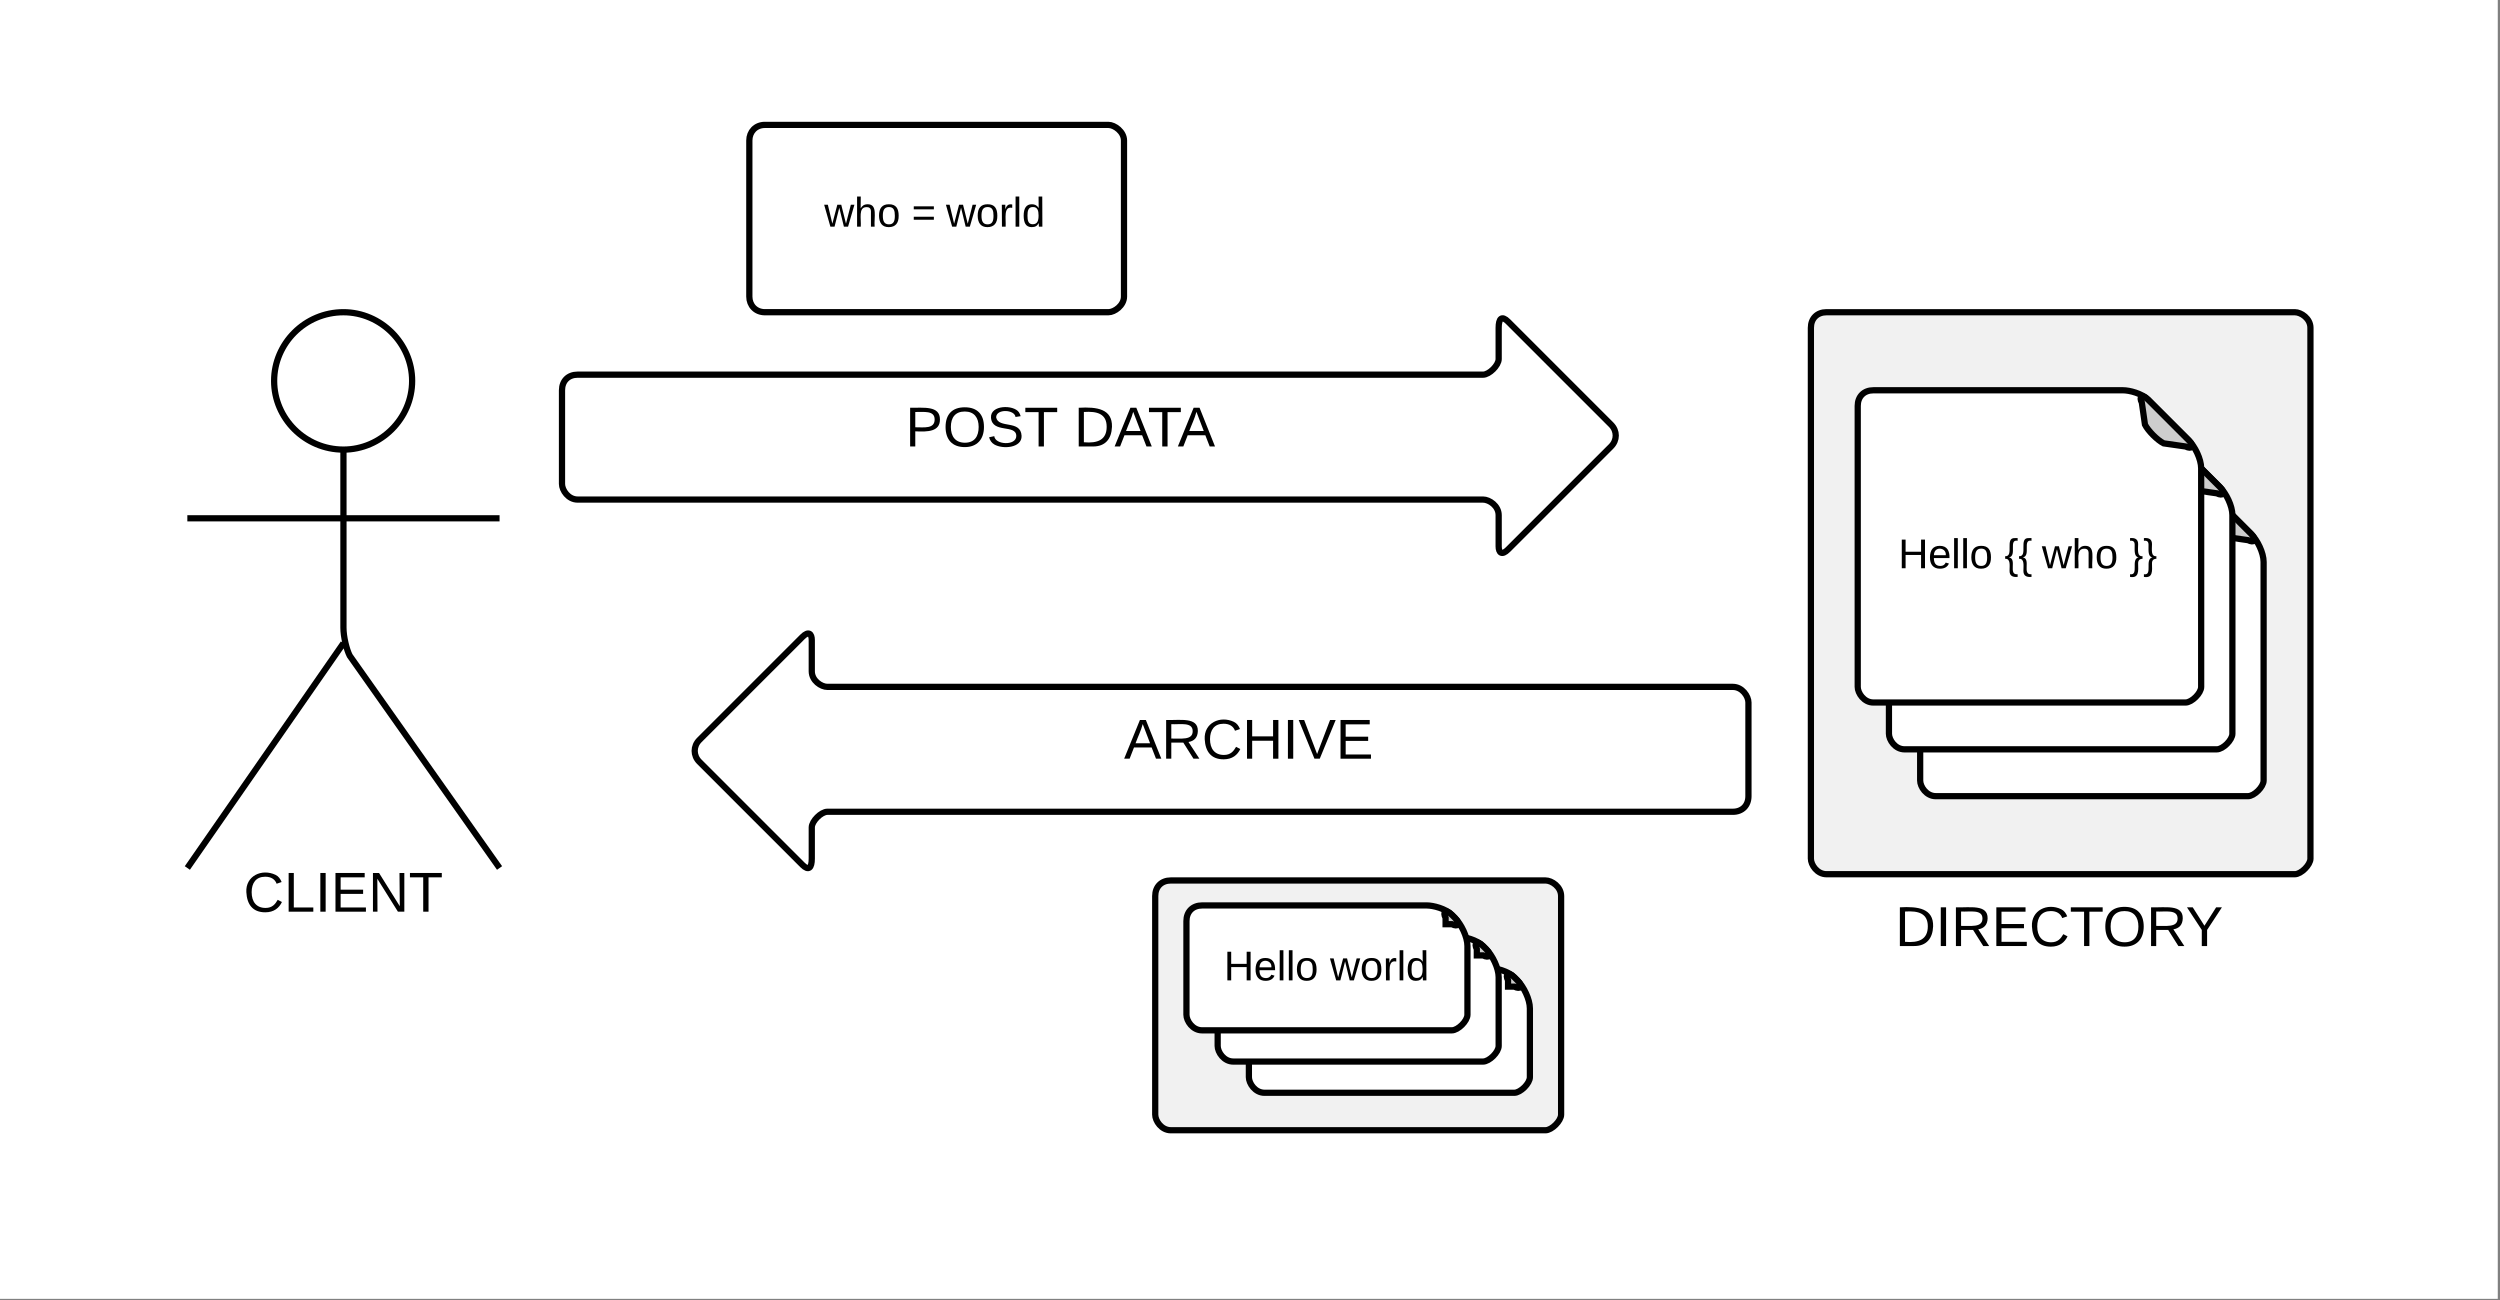 <svg xmlns="http://www.w3.org/2000/svg" xmlns:svg="http://www.w3.org/2000/svg" id="svg4890" width="450" height="234" version="1.1"><rect width="100%" height="100%" fill="#808080" stroke="none"/><defs id="defs4892"><linearGradient id="linearGradient6587" x1="0" x2="1" y1="0" y2=".444" gradientTransform="matrix(90,0,0,90,1442.857,1907.152)" gradientUnits="userSpaceOnUse" spreadMethod="pad"><stop id="stop6589" offset="0" style="stop-opacity:1;stop-color:#cdcdcd"/><stop id="stop6591" offset="1" style="stop-opacity:1;stop-color:#b3b3b3"/></linearGradient><linearGradient id="linearGradient6563" x1="0" x2="1" y1="0" y2=".444" gradientTransform="matrix(90,0,0,90,1442.857,1907.152)" gradientUnits="userSpaceOnUse" spreadMethod="pad"><stop id="stop6565" offset="0" style="stop-opacity:1;stop-color:#fff"/><stop id="stop6567" offset="1" style="stop-opacity:1;stop-color:#fff"/></linearGradient><linearGradient id="linearGradient6417" x1="0" x2="1" y1="0" y2=".444" gradientTransform="matrix(90,0,0,90,1452.857,1917.152)" gradientUnits="userSpaceOnUse" spreadMethod="pad"><stop id="stop6419" offset="0" style="stop-opacity:1;stop-color:#cdcdcd"/><stop id="stop6421" offset="1" style="stop-opacity:1;stop-color:#b3b3b3"/></linearGradient><linearGradient id="linearGradient6393" x1="0" x2="1" y1="0" y2=".444" gradientTransform="matrix(90,0,0,90,1452.857,1917.152)" gradientUnits="userSpaceOnUse" spreadMethod="pad"><stop id="stop6395" offset="0" style="stop-opacity:1;stop-color:#fff"/><stop id="stop6397" offset="1" style="stop-opacity:1;stop-color:#fff"/></linearGradient><linearGradient id="linearGradient6247" x1="0" x2="1" y1="0" y2=".444" gradientTransform="matrix(90,0,0,90,1462.857,1927.152)" gradientUnits="userSpaceOnUse" spreadMethod="pad"><stop id="stop6249" offset="0" style="stop-opacity:1;stop-color:#cdcdcd"/><stop id="stop6251" offset="1" style="stop-opacity:1;stop-color:#b3b3b3"/></linearGradient><linearGradient id="linearGradient6223" x1="0" x2="1" y1="0" y2=".444" gradientTransform="matrix(90,0,0,90,1462.857,1927.152)" gradientUnits="userSpaceOnUse" spreadMethod="pad"><stop id="stop6225" offset="0" style="stop-opacity:1;stop-color:#fff"/><stop id="stop6227" offset="1" style="stop-opacity:1;stop-color:#fff"/></linearGradient><linearGradient id="linearGradient6195" x1="0" x2="1" y1="0" y2=".615" gradientTransform="matrix(130,0,0,130,1432.857,1899.152)" gradientUnits="userSpaceOnUse" spreadMethod="pad"><stop id="stop6197" offset="0" style="stop-opacity:1;stop-color:#f1f1f1"/><stop id="stop6199" offset="1" style="stop-opacity:1;stop-color:#e6e6e6"/></linearGradient><linearGradient id="linearGradient6005" x1="0" x2="1" y1="0" y2=".909" gradientTransform="matrix(110,0,0,110,1657.857,1742.152)" gradientUnits="userSpaceOnUse" spreadMethod="pad"><stop id="stop6007" offset="0" style="stop-opacity:1;stop-color:#cdcdcd"/><stop id="stop6009" offset="1" style="stop-opacity:1;stop-color:#b3b3b3"/></linearGradient><linearGradient id="linearGradient5981" x1="0" x2="1" y1="0" y2=".909" gradientTransform="matrix(110,0,0,110,1657.857,1742.152)" gradientUnits="userSpaceOnUse" spreadMethod="pad"><stop id="stop5983" offset="0" style="stop-opacity:1;stop-color:#fff"/><stop id="stop5985" offset="1" style="stop-opacity:1;stop-color:#fff"/></linearGradient><linearGradient id="linearGradient5791" x1="0" x2="1" y1="0" y2=".909" gradientTransform="matrix(110,0,0,110,1667.857,1757.152)" gradientUnits="userSpaceOnUse" spreadMethod="pad"><stop id="stop5793" offset="0" style="stop-opacity:1;stop-color:#cdcdcd"/><stop id="stop5795" offset="1" style="stop-opacity:1;stop-color:#b3b3b3"/></linearGradient><linearGradient id="linearGradient5767" x1="0" x2="1" y1="0" y2=".909" gradientTransform="matrix(110,0,0,110,1667.857,1757.152)" gradientUnits="userSpaceOnUse" spreadMethod="pad"><stop id="stop5769" offset="0" style="stop-opacity:1;stop-color:#fff"/><stop id="stop5771" offset="1" style="stop-opacity:1;stop-color:#fff"/></linearGradient><linearGradient id="linearGradient5577" x1="0" x2="1" y1="0" y2=".909" gradientTransform="matrix(110,0,0,110,1677.857,1772.152)" gradientUnits="userSpaceOnUse" spreadMethod="pad"><stop id="stop5579" offset="0" style="stop-opacity:1;stop-color:#cdcdcd"/><stop id="stop5581" offset="1" style="stop-opacity:1;stop-color:#b3b3b3"/></linearGradient><linearGradient id="linearGradient5553" x1="0" x2="1" y1="0" y2=".909" gradientTransform="matrix(110,0,0,110,1677.857,1772.152)" gradientUnits="userSpaceOnUse" spreadMethod="pad"><stop id="stop5555" offset="0" style="stop-opacity:1;stop-color:#fff"/><stop id="stop5557" offset="1" style="stop-opacity:1;stop-color:#fff"/></linearGradient><linearGradient id="linearGradient5449" x1="0" x2="1" y1="0" y2=".235" gradientTransform="matrix(340,0,0,340,-842.857,-1417.152)" gradientUnits="userSpaceOnUse" spreadMethod="pad"><stop id="stop5451" offset="0" style="stop-opacity:1;stop-color:#fff"/><stop id="stop5453" offset="1" style="stop-opacity:1;stop-color:#fff"/></linearGradient><linearGradient id="linearGradient5323" x1="0" x2="1" y1="0" y2=".235" gradientTransform="matrix(340,0,0,340,1242.857,1717.152)" gradientUnits="userSpaceOnUse" spreadMethod="pad"><stop id="stop5325" offset="0" style="stop-opacity:1;stop-color:#fff"/><stop id="stop5327" offset="1" style="stop-opacity:1;stop-color:#fff"/></linearGradient><linearGradient id="linearGradient5075" x1="0" x2="1" y1="0" y2=".5" gradientTransform="matrix(120,0,0,120,1302.857,1657.152)" gradientUnits="userSpaceOnUse" spreadMethod="pad"><stop id="stop5077" offset="0" style="stop-opacity:1;stop-color:#fff"/><stop id="stop5079" offset="1" style="stop-opacity:1;stop-color:#fff"/></linearGradient><linearGradient id="linearGradient4975" x1="0" x2=".5" y1="0" y2="1" gradientTransform="matrix(200,0,0,200,1122.857,1717.152)" gradientUnits="userSpaceOnUse" spreadMethod="pad"><stop id="stop4977" offset="0" style="stop-opacity:1;stop-color:#fff"/><stop id="stop4979" offset="1" style="stop-opacity:1;stop-color:#fff"/></linearGradient><linearGradient id="linearGradient4947" x1="0" x2=".889" y1="0" y2="1" gradientTransform="matrix(180,0,0,180,1642.857,1717.152)" gradientUnits="userSpaceOnUse" spreadMethod="pad"><stop id="stop4949" offset="0" style="stop-opacity:1;stop-color:#f1f1f1"/><stop id="stop4951" offset="1" style="stop-opacity:1;stop-color:#e6e6e6"/></linearGradient></defs><g id="layer1" transform="translate(0,-818.362)"><g id="g4925" transform="matrix(0.562,0,0,0.562,0,818.362)"><g id="g4927"><path id="path4929" style="fill:#fff;fill-opacity:1;fill-rule:nonzero;stroke:none" d="M 0,0 800,0 800,416 0,416 0,0 z"/></g><g id="g4931"><g id="g4933"><g id="g4935"><g id="g4937"><g id="g4939"><g id="g4945"><path id="path4953" style="fill:url(#linearGradient4947);stroke:none" d="m 580,105 c 0,-3 2,-5 5,-5 l 150,0 c 2,0 5,2 5,5 l 0,170 c 0,2 -3,5 -5,5 l -150,0 c -3,0 -5,-3 -5,-5 l 0,-170 z"/></g></g></g><g id="g4955"><g id="g4957"><path id="path4959" style="fill:none;stroke:#000;stroke-width:2;stroke-linecap:butt;stroke-linejoin:miter;stroke-miterlimit:10;stroke-opacity:1;stroke-dasharray:none" d="m 580,105 c 0,-3 2,-5 5,-5 l 150,0 c 2,0 5,2 5,5 l 0,170 c 0,2 -3,5 -5,5 l -150,0 c -3,0 -5,-3 -5,-5 l 0,-170 z"/></g></g></g></g><g id="g4961"><g id="g4963"><g id="g4965"><g id="g4967"><g id="g4973"><path id="path4981" style="fill:url(#linearGradient4975);stroke:none" d="m 132,122 c 0,12 -10,22 -22,22 -12.3,0 -22.2,-10 -22.2,-22 0,-12 9.9,-22 22.2,-22 12,0 22,10 22,22 z"/></g></g></g><g id="g4983"><g id="g4985"><path id="path4987" style="fill:none;stroke:#000;stroke-width:2;stroke-linecap:butt;stroke-linejoin:miter;stroke-miterlimit:10;stroke-opacity:1;stroke-dasharray:none" d="m 132,122 c 0,12 -10,22 -22,22 -12.3,0 -22.2,-10 -22.2,-22 0,-12 9.9,-22 22.2,-22 12,0 22,10 22,22 z"/></g></g><g id="g4989"><g id="g4991"><path id="path4993" style="fill:none;stroke:#000;stroke-width:2;stroke-linecap:butt;stroke-linejoin:miter;stroke-miterlimit:10;stroke-opacity:1;stroke-dasharray:none" d="m 110,144 0,57 c 0,3 1,7 2,9 l 48,68 m -50,-72 -50,72 m 0,-112 100,0"/></g></g><g id="g4995"><g id="g4997"><g id="g4999" transform="matrix(0.05,0,0,0.05,78,282.65)"><g id="g5001"><g id="g5003" transform="translate(0,187)"><g id="g5005"><g id="g5007"><path id="path5009" style="fill:#000;fill-opacity:1;fill-rule:nonzero;stroke:none" d="m 212,-179 c -10,-28 -35,-45 -73,-45 -59,0 -87,40 -87,99 0,60 29,101 89,101 43,0 62,-24 78,-52 l 27,14 C 228,-24 195,4 139,4 59,4 22,-46 18,-125 c -6,-104 99,-153 187,-111 19,9 31,26 39,46"/></g></g></g></g><g id="g5011" transform="translate(259,0)"><g id="g5013" transform="translate(0,187)"><g id="g5015"><g id="g5017"><path id="path5019" style="fill:#000;fill-opacity:1;fill-rule:nonzero;stroke:none" d="m 30,0 0,-248 33,0 0,221 125,0 0,27 -158,0"/></g></g></g></g><g id="g5021" transform="translate(459,0)"><g id="g5023" transform="translate(0,187)"><g id="g5025"><g id="g5027"><path id="path5029" style="fill:#000;fill-opacity:1;fill-rule:nonzero;stroke:none" d="m 33,0 0,-248 34,0 0,248 -34,0"/></g></g></g></g><g id="g5031" transform="translate(559,0)"><g id="g5033" transform="translate(0,187)"><g id="g5035"><g id="g5037"><path id="path5039" style="fill:#000;fill-opacity:1;fill-rule:nonzero;stroke:none" d="m 30,0 0,-248 187,0 0,28 -154,0 0,79 144,0 0,27 -144,0 0,87 162,0 0,27 -195,0"/></g></g></g></g><g id="g5041" transform="translate(799,0)"><g id="g5043" transform="translate(0,187)"><g id="g5045"><g id="g5047"><path id="path5049" style="fill:#000;fill-opacity:1;fill-rule:nonzero;stroke:none" d="M 190,0 58,-211 59,0 30,0 l 0,-248 39,0 133,213 -2,-213 31,0 0,248 -41,0"/></g></g></g></g><g id="g5051" transform="translate(1058,0)"><g id="g5053" transform="translate(0,187)"><g id="g5055"><g id="g5057"><path id="path5059" style="fill:#000;fill-opacity:1;fill-rule:nonzero;stroke:none" d="m 127,-220 0,220 -34,0 0,-220 -85,0 0,-28 204,0 0,28 -85,0"/></g></g></g></g></g></g></g></g></g><g id="g5061"><g id="g5063"><g id="g5065"><g id="g5067"><g id="g5073"><path id="path5081" style="fill:url(#linearGradient5075);stroke:none" d="m 240,45 c 0,-2.8 2,-5 5,-5 l 110,0 c 2,0 5,2.2 5,5 l 0,50 c 0,2.8 -3,5 -5,5 l -110,0 c -3,0 -5,-2.2 -5,-5 l 0,-50 z"/></g></g></g><g id="g5083"><g id="g5085"><path id="path5087" style="fill:none;stroke:#000;stroke-width:2;stroke-linecap:butt;stroke-linejoin:miter;stroke-miterlimit:10;stroke-opacity:1;stroke-dasharray:none" d="m 240,45 c 0,-2.8 2,-5 5,-5 l 110,0 c 2,0 5,2.2 5,5 l 0,50 c 0,2.8 -3,5 -5,5 l -110,0 c -3,0 -5,-2.2 -5,-5 l 0,-50 z"/></g></g><g id="g5089"><g id="g5091"><g id="g5093" transform="matrix(0.037,0,0,0.037,264,65.681)"><g id="g5095"><g id="g5097" transform="translate(0,187)"><g id="g5099"><g id="g5101"><path id="path5103" style="fill:#000;fill-opacity:1;fill-rule:nonzero;stroke:none" d="M 206,0 170,0 130,-164 89,0 53,0 -1,-190 l 32,0 39,164 43,-164 34,0 41,164 42,-164 31,0"/></g></g></g></g><g id="g5105" transform="translate(259,0)"><g id="g5107" transform="translate(0,187)"><g id="g5109"><g id="g5111"><path id="path5113" style="fill:#000;fill-opacity:1;fill-rule:nonzero;stroke:none" d="M 106,-169 C 34,-169 62,-67 57,0 l -32,0 0,-261 32,0 -1,103 c 12,-21 28,-36 61,-36 89,0 53,116 60,194 l -32,0 0,-121 c 2,-32 -8,-49 -39,-48"/></g></g></g></g><g id="g5115" transform="translate(459,0)"><g id="g5117" transform="translate(0,187)"><g id="g5119"><g id="g5121"><path id="path5123" style="fill:#000;fill-opacity:1;fill-rule:nonzero;stroke:none" d="m 100,-194 c 62,-1 85,37 85,99 1,63 -27,99 -86,99 -59,0 -83,-39 -84,-99 0,-66 28,-99 85,-99 z m -1,174 c 44,1 53,-31 53,-75 0,-43 -8,-75 -51,-75 -43,0 -53,32 -53,75 0,43 10,74 51,75"/></g></g></g></g></g></g><g id="g5133"><g id="g5135" transform="matrix(0.037,0,0,0.037,292,65.681)"><g id="g5137"><g id="g5139" transform="translate(0,187)"><g id="g5141"><g id="g5143"><path id="path5145" style="fill:#000;fill-opacity:1;fill-rule:nonzero;stroke:none" d="m 18,-150 0,-26 174,0 0,26 -174,0 z m 0,90 0,-26 174,0 0,26 -174,0"/></g></g></g></g></g></g><g id="g5155"><g id="g5157" transform="matrix(0.037,0,0,0.037,303,65.681)"><g id="g5159"><g id="g5161" transform="translate(0,187)"><g id="g5163"><g id="g5165"><path id="path5167" style="fill:#000;fill-opacity:1;fill-rule:nonzero;stroke:none" d="M 206,0 170,0 130,-164 89,0 53,0 -1,-190 l 32,0 39,164 43,-164 34,0 41,164 42,-164 31,0"/></g></g></g></g><g id="g5169" transform="translate(259,0)"><g id="g5171" transform="translate(0,187)"><g id="g5173"><g id="g5175"><path id="path5177" style="fill:#000;fill-opacity:1;fill-rule:nonzero;stroke:none" d="m 100,-194 c 62,-1 85,37 85,99 1,63 -27,99 -86,99 -59,0 -83,-39 -84,-99 0,-66 28,-99 85,-99 z m -1,174 c 44,1 53,-31 53,-75 0,-43 -8,-75 -51,-75 -43,0 -53,32 -53,75 0,43 10,74 51,75"/></g></g></g></g><g id="g5179" transform="translate(459,0)"><g id="g5181" transform="translate(0,187)"><g id="g5183"><g id="g5185"><path id="path5187" style="fill:#000;fill-opacity:1;fill-rule:nonzero;stroke:none" d="M 114,-163 C 36,-179 61,-72 57,0 l -32,0 -1,-190 30,0 c 1,12 -1,29 2,39 6,-27 23,-49 58,-41 l 0,29"/></g></g></g></g><g id="g5189" transform="translate(578,0)"><g id="g5191" transform="translate(0,187)"><g id="g5193"><g id="g5195"><path id="path5197" style="fill:#000;fill-opacity:1;fill-rule:nonzero;stroke:none" d="m 24,0 0,-261 32,0 0,261 -32,0"/></g></g></g></g><g id="g5199" transform="translate(657,0)"><g id="g5201" transform="translate(0,187)"><g id="g5203"><g id="g5205"><path id="path5207" style="fill:#000;fill-opacity:1;fill-rule:nonzero;stroke:none" d="m 85,-194 c 31,0 48,13 60,33 l -1,-100 32,0 1,261 -30,0 c -2,-10 0,-23 -3,-31 C 134,-8 116,4 85,4 32,4 16,-35 15,-94 c 0,-66 23,-100 70,-100 z m 9,24 c -40,0 -46,34 -46,75 0,40 6,74 45,74 42,0 51,-32 51,-76 0,-42 -9,-74 -50,-73"/></g></g></g></g></g></g></g></g></g><g id="g5209"><g id="g5211"><g id="g5213"><g id="g5215"><g id="g5217" transform="matrix(0.05,0,0,0.05,607,293.65)"><g id="g5219"><g id="g5221" transform="translate(0,187)"><g id="g5223"><g id="g5225"><path id="path5227" style="fill:#000;fill-opacity:1;fill-rule:nonzero;stroke:none" d="m 30,-248 c 118,-7 216,8 213,122 C 240,-48 200,0 122,0 l -92,0 0,-248 z m 33,221 c 89,8 146,-16 146,-99 0,-83 -60,-101 -146,-95 l 0,194"/></g></g></g></g><g id="g5229" transform="translate(259,0)"><g id="g5231" transform="translate(0,187)"><g id="g5233"><g id="g5235"><path id="path5237" style="fill:#000;fill-opacity:1;fill-rule:nonzero;stroke:none" d="m 33,0 0,-248 34,0 0,248 -34,0"/></g></g></g></g><g id="g5239" transform="translate(359,0)"><g id="g5241" transform="translate(0,187)"><g id="g5243"><g id="g5245"><path id="path5247" style="fill:#000;fill-opacity:1;fill-rule:nonzero;stroke:none" d="m 233,-177 c -1,41 -23,64 -60,70 l 70,107 -38,0 -65,-103 -77,0 0,103 -33,0 0,-248 c 88,3 205,-21 203,71 z m -170,48 c 60,-2 137,13 137,-47 0,-61 -80,-42 -137,-45 l 0,92"/></g></g></g></g><g id="g5249" transform="translate(618,0)"><g id="g5251" transform="translate(0,187)"><g id="g5253"><g id="g5255"><path id="path5257" style="fill:#000;fill-opacity:1;fill-rule:nonzero;stroke:none" d="m 30,0 0,-248 187,0 0,28 -154,0 0,79 144,0 0,27 -144,0 0,87 162,0 0,27 -195,0"/></g></g></g></g><g id="g5259" transform="translate(858,0)"><g id="g5261" transform="translate(0,187)"><g id="g5263"><g id="g5265"><path id="path5267" style="fill:#000;fill-opacity:1;fill-rule:nonzero;stroke:none" d="m 212,-179 c -10,-28 -35,-45 -73,-45 -59,0 -87,40 -87,99 0,60 29,101 89,101 43,0 62,-24 78,-52 l 27,14 C 228,-24 195,4 139,4 59,4 22,-46 18,-125 c -6,-104 99,-153 187,-111 19,9 31,26 39,46"/></g></g></g></g><g id="g5269" transform="translate(1117,0)"><g id="g5271" transform="translate(0,187)"><g id="g5273"><g id="g5275"><path id="path5277" style="fill:#000;fill-opacity:1;fill-rule:nonzero;stroke:none" d="m 127,-220 0,220 -34,0 0,-220 -85,0 0,-28 204,0 0,28 -85,0"/></g></g></g></g><g id="g5279" transform="translate(1329,0)"><g id="g5281" transform="translate(0,187)"><g id="g5283"><g id="g5285"><path id="path5287" style="fill:#000;fill-opacity:1;fill-rule:nonzero;stroke:none" d="m 140,-251 c 81,0 123,46 123,126 C 263,-46 219,4 140,4 59,4 17,-45 17,-125 c 0,-80 42,-126 123,-126 z m 0,227 c 63,0 89,-41 89,-101 0,-60 -29,-99 -89,-99 -61,0 -89,39 -89,99 0,60 28,100 89,101"/></g></g></g></g><g id="g5289" transform="translate(1609,0)"><g id="g5291" transform="translate(0,187)"><g id="g5293"><g id="g5295"><path id="path5297" style="fill:#000;fill-opacity:1;fill-rule:nonzero;stroke:none" d="m 233,-177 c -1,41 -23,64 -60,70 l 70,107 -38,0 -65,-103 -77,0 0,103 -33,0 0,-248 c 88,3 205,-21 203,71 z m -170,48 c 60,-2 137,13 137,-47 0,-61 -80,-42 -137,-45 l 0,92"/></g></g></g></g><g id="g5299" transform="translate(1861,0)"><g id="g5301" transform="translate(0,187)"><g id="g5303"><g id="g5305"><path id="path5307" style="fill:#000;fill-opacity:1;fill-rule:nonzero;stroke:none" d="m 137,-103 0,103 -34,0 0,-103 -95,-145 37,0 75,118 75,-118 37,0"/></g></g></g></g></g></g></g></g></g><g id="g5309"><g id="g5311"><g id="g5313"><g id="g5315"><g id="g5321"><path id="path5329" style="fill:url(#linearGradient5323);stroke:none" d="m 180,125 c 0,-3 2,-5 5,-5 l 290,0 c 2,0 5,-3 5,-5 l 0,-10 c 0,-3 1,-4 3,-2 l 33,33 c 2,2 2,5 0,7 l -33,33 c -2,2 -3,1 -3,-1 l 0,-10 c 0,-3 -3,-5 -5,-5 l -290,0 c -3,0 -5,-3 -5,-5 l 0,-30 z"/></g></g></g><g id="g5331"><g id="g5333"><path id="path5335" style="fill:none;stroke:#000;stroke-width:2;stroke-linecap:butt;stroke-linejoin:miter;stroke-miterlimit:10;stroke-opacity:1;stroke-dasharray:none" d="m 180,125 c 0,-3 2,-5 5,-5 l 290,0 c 2,0 5,-3 5,-5 l 0,-10 c 0,-3 1,-4 3,-2 l 33,33 c 2,2 2,5 0,7 l -33,33 c -2,2 -3,1 -3,-1 l 0,-10 c 0,-3 -3,-5 -5,-5 l -290,0 c -3,0 -5,-3 -5,-5 l 0,-30 z"/></g></g><g id="g5337"><g id="g5339"><g id="g5341" transform="matrix(0.05,0,0,0.05,290,133.65)"><g id="g5343"><g id="g5345" transform="translate(0,187)"><g id="g5347"><g id="g5349"><path id="path5351" style="fill:#000;fill-opacity:1;fill-rule:nonzero;stroke:none" d="m 30,-248 c 87,1 191,-15 191,75 0,78 -77,80 -158,76 l 0,97 -33,0 0,-248 z m 33,125 c 57,0 124,11 124,-50 0,-59 -68,-47 -124,-48 l 0,98"/></g></g></g></g><g id="g5353" transform="translate(240,0)"><g id="g5355" transform="translate(0,187)"><g id="g5357"><g id="g5359"><path id="path5361" style="fill:#000;fill-opacity:1;fill-rule:nonzero;stroke:none" d="m 140,-251 c 81,0 123,46 123,126 C 263,-46 219,4 140,4 59,4 17,-45 17,-125 c 0,-80 42,-126 123,-126 z m 0,227 c 63,0 89,-41 89,-101 0,-60 -29,-99 -89,-99 -61,0 -89,39 -89,99 0,60 28,100 89,101"/></g></g></g></g><g id="g5363" transform="translate(520,0)"><g id="g5365" transform="translate(0,187)"><g id="g5367"><g id="g5369"><path id="path5371" style="fill:#000;fill-opacity:1;fill-rule:nonzero;stroke:none" d="m 185,-189 c -5,-48 -123,-54 -124,2 14,75 158,14 163,119 C 227,10 103,19 49,-13 32,-23 21,-39 16,-59 l 33,-7 c 5,56 141,63 141,-1 0,-78 -155,-14 -162,-118 -5,-82 145,-84 179,-34 5,7 8,16 11,25"/></g></g></g></g><g id="g5373" transform="translate(760,0)"><g id="g5375" transform="translate(0,187)"><g id="g5377"><g id="g5379"><path id="path5381" style="fill:#000;fill-opacity:1;fill-rule:nonzero;stroke:none" d="m 127,-220 0,220 -34,0 0,-220 -85,0 0,-28 204,0 0,28 -85,0"/></g></g></g></g></g></g><g id="g5391"><g id="g5393" transform="matrix(0.05,0,0,0.05,344,133.65)"><g id="g5395"><g id="g5397" transform="translate(0,187)"><g id="g5399"><g id="g5401"><path id="path5403" style="fill:#000;fill-opacity:1;fill-rule:nonzero;stroke:none" d="m 30,-248 c 118,-7 216,8 213,122 C 240,-48 200,0 122,0 l -92,0 0,-248 z m 33,221 c 89,8 146,-16 146,-99 0,-83 -60,-101 -146,-95 l 0,194"/></g></g></g></g><g id="g5405" transform="translate(259,0)"><g id="g5407" transform="translate(0,187)"><g id="g5409"><g id="g5411"><path id="path5413" style="fill:#000;fill-opacity:1;fill-rule:nonzero;stroke:none" d="M 205,0 177,-72 64,-72 36,0 1,0 l 101,-248 38,0 99,248 -34,0 z m -38,-99 -47,-123 c -12,45 -31,82 -46,123 l 93,0"/></g></g></g></g><g id="g5415" transform="translate(472,0)"><g id="g5417" transform="translate(0,187)"><g id="g5419"><g id="g5421"><path id="path5423" style="fill:#000;fill-opacity:1;fill-rule:nonzero;stroke:none" d="m 127,-220 0,220 -34,0 0,-220 -85,0 0,-28 204,0 0,28 -85,0"/></g></g></g></g><g id="g5425" transform="translate(664,0)"><g id="g5427" transform="translate(0,187)"><g id="g5429"><g id="g5431"><path id="path5433" style="fill:#000;fill-opacity:1;fill-rule:nonzero;stroke:none" d="M 205,0 177,-72 64,-72 36,0 1,0 l 101,-248 38,0 99,248 -34,0 z m -38,-99 -47,-123 c -12,45 -31,82 -46,123 l 93,0"/></g></g></g></g></g></g></g></g></g><g id="g5435" transform="matrix(-1,0,0,-1,780,480)"><g id="g5437"><g id="g5439"><g id="g5441"><g id="g5447"><path id="path5455" style="fill:url(#linearGradient5449);stroke:none" d="m 220,225 c 0,-3 2,-5 5,-5 l 290,0 c 2,0 5,-3 5,-5 l 0,-10 c 0,-3 1,-4 3,-2 l 33,33 c 2,2 2,5 0,7 l -33,33 c -2,2 -3,1 -3,-1 l 0,-10 c 0,-3 -3,-5 -5,-5 l -290,0 c -3,0 -5,-3 -5,-5 l 0,-30 z"/></g></g></g><g id="g5457"><g id="g5459"><path id="path5461" style="fill:none;stroke:#000;stroke-width:2;stroke-linecap:butt;stroke-linejoin:miter;stroke-miterlimit:10;stroke-opacity:1;stroke-dasharray:none" d="m 220,225 c 0,-3 2,-5 5,-5 l 290,0 c 2,0 5,-3 5,-5 l 0,-10 c 0,-3 1,-4 3,-2 l 33,33 c 2,2 2,5 0,7 l -33,33 c -2,2 -3,1 -3,-1 l 0,-10 c 0,-3 -3,-5 -5,-5 l -290,0 c -3,0 -5,-3 -5,-5 l 0,-30 z"/></g></g><g id="g5463" transform="matrix(-1,0,0,-1,760,480)"><g id="g5465"><g id="g5467" transform="matrix(0.05,0,0,0.05,340,233.65)"><g id="g5469"><g id="g5471" transform="translate(0,187)"><g id="g5473"><g id="g5475"><path id="path5477" style="fill:#000;fill-opacity:1;fill-rule:nonzero;stroke:none" d="M 205,0 177,-72 64,-72 36,0 1,0 l 101,-248 38,0 99,248 -34,0 z m -38,-99 -47,-123 c -12,45 -31,82 -46,123 l 93,0"/></g></g></g></g><g id="g5479" transform="translate(240,0)"><g id="g5481" transform="translate(0,187)"><g id="g5483"><g id="g5485"><path id="path5487" style="fill:#000;fill-opacity:1;fill-rule:nonzero;stroke:none" d="m 233,-177 c -1,41 -23,64 -60,70 l 70,107 -38,0 -65,-103 -77,0 0,103 -33,0 0,-248 c 88,3 205,-21 203,71 z m -170,48 c 60,-2 137,13 137,-47 0,-61 -80,-42 -137,-45 l 0,92"/></g></g></g></g><g id="g5489" transform="translate(499,0)"><g id="g5491" transform="translate(0,187)"><g id="g5493"><g id="g5495"><path id="path5497" style="fill:#000;fill-opacity:1;fill-rule:nonzero;stroke:none" d="m 212,-179 c -10,-28 -35,-45 -73,-45 -59,0 -87,40 -87,99 0,60 29,101 89,101 43,0 62,-24 78,-52 l 27,14 C 228,-24 195,4 139,4 59,4 22,-46 18,-125 c -6,-104 99,-153 187,-111 19,9 31,26 39,46"/></g></g></g></g><g id="g5499" transform="translate(758,0)"><g id="g5501" transform="translate(0,187)"><g id="g5503"><g id="g5505"><path id="path5507" style="fill:#000;fill-opacity:1;fill-rule:nonzero;stroke:none" d="m 197,0 0,-115 -134,0 0,115 -33,0 0,-248 33,0 0,105 134,0 0,-105 34,0 0,248 -34,0"/></g></g></g></g><g id="g5509" transform="translate(1017,0)"><g id="g5511" transform="translate(0,187)"><g id="g5513"><g id="g5515"><path id="path5517" style="fill:#000;fill-opacity:1;fill-rule:nonzero;stroke:none" d="m 33,0 0,-248 34,0 0,248 -34,0"/></g></g></g></g><g id="g5519" transform="translate(1117,0)"><g id="g5521" transform="translate(0,187)"><g id="g5523"><g id="g5525"><path id="path5527" style="fill:#000;fill-opacity:1;fill-rule:nonzero;stroke:none" d="M 137,0 103,0 2,-248 l 35,0 83,218 83,-218 36,0"/></g></g></g></g><g id="g5529" transform="translate(1357,0)"><g id="g5531" transform="translate(0,187)"><g id="g5533"><g id="g5535"><path id="path5537" style="fill:#000;fill-opacity:1;fill-rule:nonzero;stroke:none" d="m 30,0 0,-248 187,0 0,28 -154,0 0,79 144,0 0,27 -144,0 0,87 162,0 0,27 -195,0"/></g></g></g></g></g></g></g></g></g><g id="g5539"><g id="g5541"><g id="g5543"><g id="g5545"><g id="g5551"><path id="path5559" style="fill:url(#linearGradient5553);stroke:none" d="m 615,160 c 0,-3 2,-5 5,-5 l 80,0 c 2,0 6,1 8,3 l 13,13 c 2,2 4,6 4,9 l 0,70 c 0,2 -3,5 -5,5 l -100,0 c -3,0 -5,-3 -5,-5 l 0,-90 z"/></g></g></g><g id="g5561"><g id="g5563"><path id="path5565" style="fill:none;stroke:#000;stroke-width:2;stroke-linecap:butt;stroke-linejoin:miter;stroke-miterlimit:10;stroke-opacity:1;stroke-dasharray:none" d="m 615,160 c 0,-3 2,-5 5,-5 l 80,0 c 2,0 6,1 8,3 l 13,13 c 2,2 4,6 4,9 l 0,70 c 0,2 -3,5 -5,5 l -100,0 c -3,0 -5,-3 -5,-5 l 0,-90 z"/></g></g><g id="g5567"><g id="g5569"><g id="g5575"><path id="path5583" style="fill:url(#linearGradient5577);stroke:none" d="m 706,159 c -1,-2 0,-3 2,-1 l 13,13 c 2,2 1,3 -1,2 l -7,-1 c -2,-1 -5,-4 -6,-6 l -1,-7 z"/></g></g></g><g id="g5585"><g id="g5587"><path id="path5589" style="fill:none;stroke:#000;stroke-width:2;stroke-linecap:butt;stroke-linejoin:miter;stroke-miterlimit:10;stroke-opacity:1;stroke-dasharray:none" d="m 706,159 c -1,-2 0,-3 2,-1 l 13,13 c 2,2 1,3 -1,2 l -7,-1 c -2,-1 -5,-4 -6,-6 l -1,-7 z"/></g></g><g id="g5591"><g id="g5593"><g id="g5595" transform="matrix(0.037,0,0,0.037,628,205.081)"><g id="g5597"><g id="g5599" transform="translate(0,187)"><g id="g5601"><g id="g5603"><path id="path5605" style="fill:#000;fill-opacity:1;fill-rule:nonzero;stroke:none" d="m 197,0 0,-115 -134,0 0,115 -33,0 0,-248 33,0 0,105 134,0 0,-105 34,0 0,248 -34,0"/></g></g></g></g><g id="g5607" transform="translate(259,0)"><g id="g5609" transform="translate(0,187)"><g id="g5611"><g id="g5613"><path id="path5615" style="fill:#000;fill-opacity:1;fill-rule:nonzero;stroke:none" d="m 100,-194 c 63,0 86,42 84,106 l -135,0 c 0,40 14,67 53,68 26,1 43,-12 49,-29 l 28,8 C 168,-13 142,4 102,4 44,4 14,-33 15,-96 c 1,-61 26,-98 85,-98 z m 52,81 c 6,-60 -76,-77 -97,-28 -3,7 -6,17 -6,28 l 103,0"/></g></g></g></g><g id="g5617" transform="translate(459,0)"><g id="g5619" transform="translate(0,187)"><g id="g5621"><g id="g5623"><path id="path5625" style="fill:#000;fill-opacity:1;fill-rule:nonzero;stroke:none" d="m 24,0 0,-261 32,0 0,261 -32,0"/></g></g></g></g><g id="g5627" transform="translate(538,0)"><g id="g5629" transform="translate(0,187)"><g id="g5631"><g id="g5633"><path id="path5635" style="fill:#000;fill-opacity:1;fill-rule:nonzero;stroke:none" d="m 24,0 0,-261 32,0 0,261 -32,0"/></g></g></g></g><g id="g5637" transform="translate(617,0)"><g id="g5639" transform="translate(0,187)"><g id="g5641"><g id="g5643"><path id="path5645" style="fill:#000;fill-opacity:1;fill-rule:nonzero;stroke:none" d="m 100,-194 c 62,-1 85,37 85,99 1,63 -27,99 -86,99 -59,0 -83,-39 -84,-99 0,-66 28,-99 85,-99 z m -1,174 c 44,1 53,-31 53,-75 0,-43 -8,-75 -51,-75 -43,0 -53,32 -53,75 0,43 10,74 51,75"/></g></g></g></g></g></g><g id="g5655"><g id="g5657" transform="matrix(0.037,0,0,0.037,662,205.081)"><g id="g5659"><g id="g5661" transform="translate(0,187)"><g id="g5663"><g id="g5665"><path id="path5667" style="fill:#000;fill-opacity:1;fill-rule:nonzero;stroke:none" d="m 39,-94 c 74,12 -11,154 75,146 l 0,23 C 70,79 44,65 44,23 44,-23 55,-84 6,-82 l 0,-22 c 81,4 -7,-162 84,-157 l 24,0 0,23 c -82,-15 -2,131 -75,144"/></g></g></g></g><g id="g5669" transform="translate(120,0)"><g id="g5671" transform="translate(0,187)"><g id="g5673"><g id="g5675"><path id="path5677" style="fill:#000;fill-opacity:1;fill-rule:nonzero;stroke:none" d="m 39,-94 c 74,12 -11,154 75,146 l 0,23 C 70,79 44,65 44,23 44,-23 55,-84 6,-82 l 0,-22 c 81,4 -7,-162 84,-157 l 24,0 0,23 c -82,-15 -2,131 -75,144"/></g></g></g></g></g></g><g id="g5687"><g id="g5689" transform="matrix(0.037,0,0,0.037,674,205.081)"><g id="g5691"><g id="g5693" transform="translate(0,187)"><g id="g5695"><g id="g5697"><path id="path5699" style="fill:#000;fill-opacity:1;fill-rule:nonzero;stroke:none" d="M 206,0 170,0 130,-164 89,0 53,0 -1,-190 l 32,0 39,164 43,-164 34,0 41,164 42,-164 31,0"/></g></g></g></g><g id="g5701" transform="translate(259,0)"><g id="g5703" transform="translate(0,187)"><g id="g5705"><g id="g5707"><path id="path5709" style="fill:#000;fill-opacity:1;fill-rule:nonzero;stroke:none" d="M 106,-169 C 34,-169 62,-67 57,0 l -32,0 0,-261 32,0 -1,103 c 12,-21 28,-36 61,-36 89,0 53,116 60,194 l -32,0 0,-121 c 2,-32 -8,-49 -39,-48"/></g></g></g></g><g id="g5711" transform="translate(459,0)"><g id="g5713" transform="translate(0,187)"><g id="g5715"><g id="g5717"><path id="path5719" style="fill:#000;fill-opacity:1;fill-rule:nonzero;stroke:none" d="m 100,-194 c 62,-1 85,37 85,99 1,63 -27,99 -86,99 -59,0 -83,-39 -84,-99 0,-66 28,-99 85,-99 z m -1,174 c 44,1 53,-31 53,-75 0,-43 -8,-75 -51,-75 -43,0 -53,32 -53,75 0,43 10,74 51,75"/></g></g></g></g></g></g><g id="g5729"><g id="g5731" transform="matrix(0.037,0,0,0.037,702,205.081)"><g id="g5733"><g id="g5735" transform="translate(0,187)"><g id="g5737"><g id="g5739"><path id="path5741" style="fill:#000;fill-opacity:1;fill-rule:nonzero;stroke:none" d="M 76,-40 C 78,24 84,88 6,75 L 6,52 C 86,64 9,-79 80,-94 40,-100 46,-153 46,-200 47,-229 35,-241 6,-238 l 0,-23 c 44,-4 70,10 70,52 0,47 -12,108 38,105 l 0,22 c -26,1 -39,14 -38,42"/></g></g></g></g><g id="g5743" transform="translate(120,0)"><g id="g5745" transform="translate(0,187)"><g id="g5747"><g id="g5749"><path id="path5751" style="fill:#000;fill-opacity:1;fill-rule:nonzero;stroke:none" d="M 76,-40 C 78,24 84,88 6,75 L 6,52 C 86,64 9,-79 80,-94 40,-100 46,-153 46,-200 47,-229 35,-241 6,-238 l 0,-23 c 44,-4 70,10 70,52 0,47 -12,108 38,105 l 0,22 c -26,1 -39,14 -38,42"/></g></g></g></g></g></g></g></g></g><g id="g5753"><g id="g5755"><g id="g5757"><g id="g5759"><g id="g5765"><path id="path5773" style="fill:url(#linearGradient5767);stroke:none" d="m 605,145 c 0,-3 2,-5 5,-5 l 80,0 c 2,0 6,1 8,3 l 13,13 c 2,2 4,6 4,9 l 0,70 c 0,2 -3,5 -5,5 l -100,0 c -3,0 -5,-3 -5,-5 l 0,-90 z"/></g></g></g><g id="g5775"><g id="g5777"><path id="path5779" style="fill:none;stroke:#000;stroke-width:2;stroke-linecap:butt;stroke-linejoin:miter;stroke-miterlimit:10;stroke-opacity:1;stroke-dasharray:none" d="m 605,145 c 0,-3 2,-5 5,-5 l 80,0 c 2,0 6,1 8,3 l 13,13 c 2,2 4,6 4,9 l 0,70 c 0,2 -3,5 -5,5 l -100,0 c -3,0 -5,-3 -5,-5 l 0,-90 z"/></g></g><g id="g5781"><g id="g5783"><g id="g5789"><path id="path5797" style="fill:url(#linearGradient5791);stroke:none" d="m 696,144 c -1,-2 0,-3 2,-1 l 13,13 c 2,2 1,3 -1,2 l -7,-1 c -2,-1 -5,-4 -6,-6 l -1,-7 z"/></g></g></g><g id="g5799"><g id="g5801"><path id="path5803" style="fill:none;stroke:#000;stroke-width:2;stroke-linecap:butt;stroke-linejoin:miter;stroke-miterlimit:10;stroke-opacity:1;stroke-dasharray:none" d="m 696,144 c -1,-2 0,-3 2,-1 l 13,13 c 2,2 1,3 -1,2 l -7,-1 c -2,-1 -5,-4 -6,-6 l -1,-7 z"/></g></g><g id="g5805"><g id="g5807"><g id="g5809" transform="matrix(0.037,0,0,0.037,618,190.081)"><g id="g5811"><g id="g5813" transform="translate(0,187)"><g id="g5815"><g id="g5817"><path id="path5819" style="fill:#000;fill-opacity:1;fill-rule:nonzero;stroke:none" d="m 197,0 0,-115 -134,0 0,115 -33,0 0,-248 33,0 0,105 134,0 0,-105 34,0 0,248 -34,0"/></g></g></g></g><g id="g5821" transform="translate(259,0)"><g id="g5823" transform="translate(0,187)"><g id="g5825"><g id="g5827"><path id="path5829" style="fill:#000;fill-opacity:1;fill-rule:nonzero;stroke:none" d="m 100,-194 c 63,0 86,42 84,106 l -135,0 c 0,40 14,67 53,68 26,1 43,-12 49,-29 l 28,8 C 168,-13 142,4 102,4 44,4 14,-33 15,-96 c 1,-61 26,-98 85,-98 z m 52,81 c 6,-60 -76,-77 -97,-28 -3,7 -6,17 -6,28 l 103,0"/></g></g></g></g><g id="g5831" transform="translate(459,0)"><g id="g5833" transform="translate(0,187)"><g id="g5835"><g id="g5837"><path id="path5839" style="fill:#000;fill-opacity:1;fill-rule:nonzero;stroke:none" d="m 24,0 0,-261 32,0 0,261 -32,0"/></g></g></g></g><g id="g5841" transform="translate(538,0)"><g id="g5843" transform="translate(0,187)"><g id="g5845"><g id="g5847"><path id="path5849" style="fill:#000;fill-opacity:1;fill-rule:nonzero;stroke:none" d="m 24,0 0,-261 32,0 0,261 -32,0"/></g></g></g></g><g id="g5851" transform="translate(617,0)"><g id="g5853" transform="translate(0,187)"><g id="g5855"><g id="g5857"><path id="path5859" style="fill:#000;fill-opacity:1;fill-rule:nonzero;stroke:none" d="m 100,-194 c 62,-1 85,37 85,99 1,63 -27,99 -86,99 -59,0 -83,-39 -84,-99 0,-66 28,-99 85,-99 z m -1,174 c 44,1 53,-31 53,-75 0,-43 -8,-75 -51,-75 -43,0 -53,32 -53,75 0,43 10,74 51,75"/></g></g></g></g></g></g><g id="g5869"><g id="g5871" transform="matrix(0.037,0,0,0.037,652,190.081)"><g id="g5873"><g id="g5875" transform="translate(0,187)"><g id="g5877"><g id="g5879"><path id="path5881" style="fill:#000;fill-opacity:1;fill-rule:nonzero;stroke:none" d="m 39,-94 c 74,12 -11,154 75,146 l 0,23 C 70,79 44,65 44,23 44,-23 55,-84 6,-82 l 0,-22 c 81,4 -7,-162 84,-157 l 24,0 0,23 c -82,-15 -2,131 -75,144"/></g></g></g></g><g id="g5883" transform="translate(120,0)"><g id="g5885" transform="translate(0,187)"><g id="g5887"><g id="g5889"><path id="path5891" style="fill:#000;fill-opacity:1;fill-rule:nonzero;stroke:none" d="m 39,-94 c 74,12 -11,154 75,146 l 0,23 C 70,79 44,65 44,23 44,-23 55,-84 6,-82 l 0,-22 c 81,4 -7,-162 84,-157 l 24,0 0,23 c -82,-15 -2,131 -75,144"/></g></g></g></g></g></g><g id="g5901"><g id="g5903" transform="matrix(0.037,0,0,0.037,664,190.081)"><g id="g5905"><g id="g5907" transform="translate(0,187)"><g id="g5909"><g id="g5911"><path id="path5913" style="fill:#000;fill-opacity:1;fill-rule:nonzero;stroke:none" d="M 206,0 170,0 130,-164 89,0 53,0 -1,-190 l 32,0 39,164 43,-164 34,0 41,164 42,-164 31,0"/></g></g></g></g><g id="g5915" transform="translate(259,0)"><g id="g5917" transform="translate(0,187)"><g id="g5919"><g id="g5921"><path id="path5923" style="fill:#000;fill-opacity:1;fill-rule:nonzero;stroke:none" d="M 106,-169 C 34,-169 62,-67 57,0 l -32,0 0,-261 32,0 -1,103 c 12,-21 28,-36 61,-36 89,0 53,116 60,194 l -32,0 0,-121 c 2,-32 -8,-49 -39,-48"/></g></g></g></g><g id="g5925" transform="translate(459,0)"><g id="g5927" transform="translate(0,187)"><g id="g5929"><g id="g5931"><path id="path5933" style="fill:#000;fill-opacity:1;fill-rule:nonzero;stroke:none" d="m 100,-194 c 62,-1 85,37 85,99 1,63 -27,99 -86,99 -59,0 -83,-39 -84,-99 0,-66 28,-99 85,-99 z m -1,174 c 44,1 53,-31 53,-75 0,-43 -8,-75 -51,-75 -43,0 -53,32 -53,75 0,43 10,74 51,75"/></g></g></g></g></g></g><g id="g5943"><g id="g5945" transform="matrix(0.037,0,0,0.037,692,190.081)"><g id="g5947"><g id="g5949" transform="translate(0,187)"><g id="g5951"><g id="g5953"><path id="path5955" style="fill:#000;fill-opacity:1;fill-rule:nonzero;stroke:none" d="M 76,-40 C 78,24 84,88 6,75 L 6,52 C 86,64 9,-79 80,-94 40,-100 46,-153 46,-200 47,-229 35,-241 6,-238 l 0,-23 c 44,-4 70,10 70,52 0,47 -12,108 38,105 l 0,22 c -26,1 -39,14 -38,42"/></g></g></g></g><g id="g5957" transform="translate(120,0)"><g id="g5959" transform="translate(0,187)"><g id="g5961"><g id="g5963"><path id="path5965" style="fill:#000;fill-opacity:1;fill-rule:nonzero;stroke:none" d="M 76,-40 C 78,24 84,88 6,75 L 6,52 C 86,64 9,-79 80,-94 40,-100 46,-153 46,-200 47,-229 35,-241 6,-238 l 0,-23 c 44,-4 70,10 70,52 0,47 -12,108 38,105 l 0,22 c -26,1 -39,14 -38,42"/></g></g></g></g></g></g></g></g></g><g id="g5967"><g id="g5969"><g id="g5971"><g id="g5973"><g id="g5979"><path id="path5987" style="fill:url(#linearGradient5981);stroke:none" d="m 595,130 c 0,-3 2,-5 5,-5 l 80,0 c 2,0 6,1 8,3 l 13,13 c 2,2 4,6 4,9 l 0,70 c 0,2 -3,5 -5,5 l -100,0 c -3,0 -5,-3 -5,-5 l 0,-90 z"/></g></g></g><g id="g5989"><g id="g5991"><path id="path5993" style="fill:none;stroke:#000;stroke-width:2;stroke-linecap:butt;stroke-linejoin:miter;stroke-miterlimit:10;stroke-opacity:1;stroke-dasharray:none" d="m 595,130 c 0,-3 2,-5 5,-5 l 80,0 c 2,0 6,1 8,3 l 13,13 c 2,2 4,6 4,9 l 0,70 c 0,2 -3,5 -5,5 l -100,0 c -3,0 -5,-3 -5,-5 l 0,-90 z"/></g></g><g id="g5995"><g id="g5997"><g id="g6003"><path id="path6011" style="fill:url(#linearGradient6005);stroke:none" d="m 686,129 c -1,-2 0,-3 2,-1 l 13,13 c 2,2 1,3 -1,2 l -7,-1 c -2,-1 -5,-4 -6,-6 l -1,-7 z"/></g></g></g><g id="g6013"><g id="g6015"><path id="path6017" style="fill:none;stroke:#000;stroke-width:2;stroke-linecap:butt;stroke-linejoin:miter;stroke-miterlimit:10;stroke-opacity:1;stroke-dasharray:none" d="m 686,129 c -1,-2 0,-3 2,-1 l 13,13 c 2,2 1,3 -1,2 l -7,-1 c -2,-1 -5,-4 -6,-6 l -1,-7 z"/></g></g><g id="g6019"><g id="g6021"><g id="g6023" transform="matrix(0.037,0,0,0.037,608,175.081)"><g id="g6025"><g id="g6027" transform="translate(0,187)"><g id="g6029"><g id="g6031"><path id="path6033" style="fill:#000;fill-opacity:1;fill-rule:nonzero;stroke:none" d="m 197,0 0,-115 -134,0 0,115 -33,0 0,-248 33,0 0,105 134,0 0,-105 34,0 0,248 -34,0"/></g></g></g></g><g id="g6035" transform="translate(259,0)"><g id="g6037" transform="translate(0,187)"><g id="g6039"><g id="g6041"><path id="path6043" style="fill:#000;fill-opacity:1;fill-rule:nonzero;stroke:none" d="m 100,-194 c 63,0 86,42 84,106 l -135,0 c 0,40 14,67 53,68 26,1 43,-12 49,-29 l 28,8 C 168,-13 142,4 102,4 44,4 14,-33 15,-96 c 1,-61 26,-98 85,-98 z m 52,81 c 6,-60 -76,-77 -97,-28 -3,7 -6,17 -6,28 l 103,0"/></g></g></g></g><g id="g6045" transform="translate(459,0)"><g id="g6047" transform="translate(0,187)"><g id="g6049"><g id="g6051"><path id="path6053" style="fill:#000;fill-opacity:1;fill-rule:nonzero;stroke:none" d="m 24,0 0,-261 32,0 0,261 -32,0"/></g></g></g></g><g id="g6055" transform="translate(538,0)"><g id="g6057" transform="translate(0,187)"><g id="g6059"><g id="g6061"><path id="path6063" style="fill:#000;fill-opacity:1;fill-rule:nonzero;stroke:none" d="m 24,0 0,-261 32,0 0,261 -32,0"/></g></g></g></g><g id="g6065" transform="translate(617,0)"><g id="g6067" transform="translate(0,187)"><g id="g6069"><g id="g6071"><path id="path6073" style="fill:#000;fill-opacity:1;fill-rule:nonzero;stroke:none" d="m 100,-194 c 62,-1 85,37 85,99 1,63 -27,99 -86,99 -59,0 -83,-39 -84,-99 0,-66 28,-99 85,-99 z m -1,174 c 44,1 53,-31 53,-75 0,-43 -8,-75 -51,-75 -43,0 -53,32 -53,75 0,43 10,74 51,75"/></g></g></g></g></g></g><g id="g6083"><g id="g6085" transform="matrix(0.037,0,0,0.037,642,175.081)"><g id="g6087"><g id="g6089" transform="translate(0,187)"><g id="g6091"><g id="g6093"><path id="path6095" style="fill:#000;fill-opacity:1;fill-rule:nonzero;stroke:none" d="m 39,-94 c 74,12 -11,154 75,146 l 0,23 C 70,79 44,65 44,23 44,-23 55,-84 6,-82 l 0,-22 c 81,4 -7,-162 84,-157 l 24,0 0,23 c -82,-15 -2,131 -75,144"/></g></g></g></g><g id="g6097" transform="translate(120,0)"><g id="g6099" transform="translate(0,187)"><g id="g6101"><g id="g6103"><path id="path6105" style="fill:#000;fill-opacity:1;fill-rule:nonzero;stroke:none" d="m 39,-94 c 74,12 -11,154 75,146 l 0,23 C 70,79 44,65 44,23 44,-23 55,-84 6,-82 l 0,-22 c 81,4 -7,-162 84,-157 l 24,0 0,23 c -82,-15 -2,131 -75,144"/></g></g></g></g></g></g><g id="g6115"><g id="g6117" transform="matrix(0.037,0,0,0.037,654,175.081)"><g id="g6119"><g id="g6121" transform="translate(0,187)"><g id="g6123"><g id="g6125"><path id="path6127" style="fill:#000;fill-opacity:1;fill-rule:nonzero;stroke:none" d="M 206,0 170,0 130,-164 89,0 53,0 -1,-190 l 32,0 39,164 43,-164 34,0 41,164 42,-164 31,0"/></g></g></g></g><g id="g6129" transform="translate(259,0)"><g id="g6131" transform="translate(0,187)"><g id="g6133"><g id="g6135"><path id="path6137" style="fill:#000;fill-opacity:1;fill-rule:nonzero;stroke:none" d="M 106,-169 C 34,-169 62,-67 57,0 l -32,0 0,-261 32,0 -1,103 c 12,-21 28,-36 61,-36 89,0 53,116 60,194 l -32,0 0,-121 c 2,-32 -8,-49 -39,-48"/></g></g></g></g><g id="g6139" transform="translate(459,0)"><g id="g6141" transform="translate(0,187)"><g id="g6143"><g id="g6145"><path id="path6147" style="fill:#000;fill-opacity:1;fill-rule:nonzero;stroke:none" d="m 100,-194 c 62,-1 85,37 85,99 1,63 -27,99 -86,99 -59,0 -83,-39 -84,-99 0,-66 28,-99 85,-99 z m -1,174 c 44,1 53,-31 53,-75 0,-43 -8,-75 -51,-75 -43,0 -53,32 -53,75 0,43 10,74 51,75"/></g></g></g></g></g></g><g id="g6157"><g id="g6159" transform="matrix(0.037,0,0,0.037,682,175.081)"><g id="g6161"><g id="g6163" transform="translate(0,187)"><g id="g6165"><g id="g6167"><path id="path6169" style="fill:#000;fill-opacity:1;fill-rule:nonzero;stroke:none" d="M 76,-40 C 78,24 84,88 6,75 L 6,52 C 86,64 9,-79 80,-94 40,-100 46,-153 46,-200 47,-229 35,-241 6,-238 l 0,-23 c 44,-4 70,10 70,52 0,47 -12,108 38,105 l 0,22 c -26,1 -39,14 -38,42"/></g></g></g></g><g id="g6171" transform="translate(120,0)"><g id="g6173" transform="translate(0,187)"><g id="g6175"><g id="g6177"><path id="path6179" style="fill:#000;fill-opacity:1;fill-rule:nonzero;stroke:none" d="M 76,-40 C 78,24 84,88 6,75 L 6,52 C 86,64 9,-79 80,-94 40,-100 46,-153 46,-200 47,-229 35,-241 6,-238 l 0,-23 c 44,-4 70,10 70,52 0,47 -12,108 38,105 l 0,22 c -26,1 -39,14 -38,42"/></g></g></g></g></g></g></g></g></g><g id="g6181"><g id="g6183"><g id="g6185"><g id="g6187"><g id="g6193"><path id="path6201" style="fill:url(#linearGradient6195);stroke:none" d="m 370,287 c 0,-3 2,-5 5,-5 l 120,0 c 2,0 5,2 5,5 l 0,70 c 0,2 -3,5 -5,5 l -120,0 c -3,0 -5,-3 -5,-5 l 0,-70 z"/></g></g></g><g id="g6203"><g id="g6205"><path id="path6207" style="fill:none;stroke:#000;stroke-width:2;stroke-linecap:butt;stroke-linejoin:miter;stroke-miterlimit:10;stroke-opacity:1;stroke-dasharray:none" d="m 370,287 c 0,-3 2,-5 5,-5 l 120,0 c 2,0 5,2 5,5 l 0,70 c 0,2 -3,5 -5,5 l -120,0 c -3,0 -5,-3 -5,-5 l 0,-70 z"/></g></g></g></g><g id="g6209"><g id="g6211"><g id="g6213"><g id="g6215"><g id="g6221"><path id="path6229" style="fill:url(#linearGradient6223);stroke:none" d="m 400,315 c 0,-3 2,-5 5,-5 l 72,0 c 2,0 6,1 8,3 l 1,1 c 2,2 4,6 4,9 l 0,22 c 0,2 -3,5 -5,5 l -80,0 c -3,0 -5,-3 -5,-5 l 0,-30 z"/></g></g></g><g id="g6231"><g id="g6233"><path id="path6235" style="fill:none;stroke:#000;stroke-width:2;stroke-linecap:butt;stroke-linejoin:miter;stroke-miterlimit:10;stroke-opacity:1;stroke-dasharray:none" d="m 400,315 c 0,-3 2,-5 5,-5 l 72,0 c 2,0 6,1 8,3 l 1,1 c 2,2 4,6 4,9 l 0,22 c 0,2 -3,5 -5,5 l -80,0 c -3,0 -5,-3 -5,-5 l 0,-30 z"/></g></g><g id="g6237"><g id="g6239"><g id="g6245"><path id="path6253" style="fill:url(#linearGradient6247);stroke:none" d="m 483,314 c -1,-2 0,-3 2,-1 l 1,1 c 2,2 1,3 -1,2 l -2,0 0,-2 z"/></g></g></g><g id="g6255"><g id="g6257"><path id="path6259" style="fill:none;stroke:#000;stroke-width:2;stroke-linecap:butt;stroke-linejoin:miter;stroke-miterlimit:10;stroke-opacity:1;stroke-dasharray:none" d="m 483,314 c -1,-2 0,-3 2,-1 l 1,1 c 2,2 1,3 -1,2 l -2,0 0,-2 z"/></g></g><g id="g6261"><g id="g6263"><g id="g6265" transform="matrix(0.037,0,0,0.037,412,327.081)"><g id="g6267"><g id="g6269" transform="translate(0,187)"><g id="g6271"><g id="g6273"><path id="path6275" style="fill:#000;fill-opacity:1;fill-rule:nonzero;stroke:none" d="m 197,0 0,-115 -134,0 0,115 -33,0 0,-248 33,0 0,105 134,0 0,-105 34,0 0,248 -34,0"/></g></g></g></g><g id="g6277" transform="translate(259,0)"><g id="g6279" transform="translate(0,187)"><g id="g6281"><g id="g6283"><path id="path6285" style="fill:#000;fill-opacity:1;fill-rule:nonzero;stroke:none" d="m 100,-194 c 63,0 86,42 84,106 l -135,0 c 0,40 14,67 53,68 26,1 43,-12 49,-29 l 28,8 C 168,-13 142,4 102,4 44,4 14,-33 15,-96 c 1,-61 26,-98 85,-98 z m 52,81 c 6,-60 -76,-77 -97,-28 -3,7 -6,17 -6,28 l 103,0"/></g></g></g></g><g id="g6287" transform="translate(459,0)"><g id="g6289" transform="translate(0,187)"><g id="g6291"><g id="g6293"><path id="path6295" style="fill:#000;fill-opacity:1;fill-rule:nonzero;stroke:none" d="m 24,0 0,-261 32,0 0,261 -32,0"/></g></g></g></g><g id="g6297" transform="translate(538,0)"><g id="g6299" transform="translate(0,187)"><g id="g6301"><g id="g6303"><path id="path6305" style="fill:#000;fill-opacity:1;fill-rule:nonzero;stroke:none" d="m 24,0 0,-261 32,0 0,261 -32,0"/></g></g></g></g><g id="g6307" transform="translate(617,0)"><g id="g6309" transform="translate(0,187)"><g id="g6311"><g id="g6313"><path id="path6315" style="fill:#000;fill-opacity:1;fill-rule:nonzero;stroke:none" d="m 100,-194 c 62,-1 85,37 85,99 1,63 -27,99 -86,99 -59,0 -83,-39 -84,-99 0,-66 28,-99 85,-99 z m -1,174 c 44,1 53,-31 53,-75 0,-43 -8,-75 -51,-75 -43,0 -53,32 -53,75 0,43 10,74 51,75"/></g></g></g></g></g></g><g id="g6325"><g id="g6327" transform="matrix(0.037,0,0,0.037,446,327.081)"><g id="g6329"><g id="g6331" transform="translate(0,187)"><g id="g6333"><g id="g6335"><path id="path6337" style="fill:#000;fill-opacity:1;fill-rule:nonzero;stroke:none" d="M 206,0 170,0 130,-164 89,0 53,0 -1,-190 l 32,0 39,164 43,-164 34,0 41,164 42,-164 31,0"/></g></g></g></g><g id="g6339" transform="translate(259,0)"><g id="g6341" transform="translate(0,187)"><g id="g6343"><g id="g6345"><path id="path6347" style="fill:#000;fill-opacity:1;fill-rule:nonzero;stroke:none" d="m 100,-194 c 62,-1 85,37 85,99 1,63 -27,99 -86,99 -59,0 -83,-39 -84,-99 0,-66 28,-99 85,-99 z m -1,174 c 44,1 53,-31 53,-75 0,-43 -8,-75 -51,-75 -43,0 -53,32 -53,75 0,43 10,74 51,75"/></g></g></g></g><g id="g6349" transform="translate(459,0)"><g id="g6351" transform="translate(0,187)"><g id="g6353"><g id="g6355"><path id="path6357" style="fill:#000;fill-opacity:1;fill-rule:nonzero;stroke:none" d="M 114,-163 C 36,-179 61,-72 57,0 l -32,0 -1,-190 30,0 c 1,12 -1,29 2,39 6,-27 23,-49 58,-41 l 0,29"/></g></g></g></g><g id="g6359" transform="translate(578,0)"><g id="g6361" transform="translate(0,187)"><g id="g6363"><g id="g6365"><path id="path6367" style="fill:#000;fill-opacity:1;fill-rule:nonzero;stroke:none" d="m 24,0 0,-261 32,0 0,261 -32,0"/></g></g></g></g><g id="g6369" transform="translate(657,0)"><g id="g6371" transform="translate(0,187)"><g id="g6373"><g id="g6375"><path id="path6377" style="fill:#000;fill-opacity:1;fill-rule:nonzero;stroke:none" d="m 85,-194 c 31,0 48,13 60,33 l -1,-100 32,0 1,261 -30,0 c -2,-10 0,-23 -3,-31 C 134,-8 116,4 85,4 32,4 16,-35 15,-94 c 0,-66 23,-100 70,-100 z m 9,24 c -40,0 -46,34 -46,75 0,40 6,74 45,74 42,0 51,-32 51,-76 0,-42 -9,-74 -50,-73"/></g></g></g></g></g></g></g></g></g><g id="g6379"><g id="g6381"><g id="g6383"><g id="g6385"><g id="g6391"><path id="path6399" style="fill:url(#linearGradient6393);stroke:none" d="m 390,305 c 0,-3 2,-5 5,-5 l 72,0 c 2,0 6,1 8,3 l 1,1 c 2,2 4,6 4,9 l 0,22 c 0,2 -3,5 -5,5 l -80,0 c -3,0 -5,-3 -5,-5 l 0,-30 z"/></g></g></g><g id="g6401"><g id="g6403"><path id="path6405" style="fill:none;stroke:#000;stroke-width:2;stroke-linecap:butt;stroke-linejoin:miter;stroke-miterlimit:10;stroke-opacity:1;stroke-dasharray:none" d="m 390,305 c 0,-3 2,-5 5,-5 l 72,0 c 2,0 6,1 8,3 l 1,1 c 2,2 4,6 4,9 l 0,22 c 0,2 -3,5 -5,5 l -80,0 c -3,0 -5,-3 -5,-5 l 0,-30 z"/></g></g><g id="g6407"><g id="g6409"><g id="g6415"><path id="path6423" style="fill:url(#linearGradient6417);stroke:none" d="m 473,304 c -1,-2 0,-3 2,-1 l 1,1 c 2,2 1,3 -1,2 l -2,0 0,-2 z"/></g></g></g><g id="g6425"><g id="g6427"><path id="path6429" style="fill:none;stroke:#000;stroke-width:2;stroke-linecap:butt;stroke-linejoin:miter;stroke-miterlimit:10;stroke-opacity:1;stroke-dasharray:none" d="m 473,304 c -1,-2 0,-3 2,-1 l 1,1 c 2,2 1,3 -1,2 l -2,0 0,-2 z"/></g></g><g id="g6431"><g id="g6433"><g id="g6435" transform="matrix(0.037,0,0,0.037,402,317.081)"><g id="g6437"><g id="g6439" transform="translate(0,187)"><g id="g6441"><g id="g6443"><path id="path6445" style="fill:#000;fill-opacity:1;fill-rule:nonzero;stroke:none" d="m 197,0 0,-115 -134,0 0,115 -33,0 0,-248 33,0 0,105 134,0 0,-105 34,0 0,248 -34,0"/></g></g></g></g><g id="g6447" transform="translate(259,0)"><g id="g6449" transform="translate(0,187)"><g id="g6451"><g id="g6453"><path id="path6455" style="fill:#000;fill-opacity:1;fill-rule:nonzero;stroke:none" d="m 100,-194 c 63,0 86,42 84,106 l -135,0 c 0,40 14,67 53,68 26,1 43,-12 49,-29 l 28,8 C 168,-13 142,4 102,4 44,4 14,-33 15,-96 c 1,-61 26,-98 85,-98 z m 52,81 c 6,-60 -76,-77 -97,-28 -3,7 -6,17 -6,28 l 103,0"/></g></g></g></g><g id="g6457" transform="translate(459,0)"><g id="g6459" transform="translate(0,187)"><g id="g6461"><g id="g6463"><path id="path6465" style="fill:#000;fill-opacity:1;fill-rule:nonzero;stroke:none" d="m 24,0 0,-261 32,0 0,261 -32,0"/></g></g></g></g><g id="g6467" transform="translate(538,0)"><g id="g6469" transform="translate(0,187)"><g id="g6471"><g id="g6473"><path id="path6475" style="fill:#000;fill-opacity:1;fill-rule:nonzero;stroke:none" d="m 24,0 0,-261 32,0 0,261 -32,0"/></g></g></g></g><g id="g6477" transform="translate(617,0)"><g id="g6479" transform="translate(0,187)"><g id="g6481"><g id="g6483"><path id="path6485" style="fill:#000;fill-opacity:1;fill-rule:nonzero;stroke:none" d="m 100,-194 c 62,-1 85,37 85,99 1,63 -27,99 -86,99 -59,0 -83,-39 -84,-99 0,-66 28,-99 85,-99 z m -1,174 c 44,1 53,-31 53,-75 0,-43 -8,-75 -51,-75 -43,0 -53,32 -53,75 0,43 10,74 51,75"/></g></g></g></g></g></g><g id="g6495"><g id="g6497" transform="matrix(0.037,0,0,0.037,436,317.081)"><g id="g6499"><g id="g6501" transform="translate(0,187)"><g id="g6503"><g id="g6505"><path id="path6507" style="fill:#000;fill-opacity:1;fill-rule:nonzero;stroke:none" d="M 206,0 170,0 130,-164 89,0 53,0 -1,-190 l 32,0 39,164 43,-164 34,0 41,164 42,-164 31,0"/></g></g></g></g><g id="g6509" transform="translate(259,0)"><g id="g6511" transform="translate(0,187)"><g id="g6513"><g id="g6515"><path id="path6517" style="fill:#000;fill-opacity:1;fill-rule:nonzero;stroke:none" d="m 100,-194 c 62,-1 85,37 85,99 1,63 -27,99 -86,99 -59,0 -83,-39 -84,-99 0,-66 28,-99 85,-99 z m -1,174 c 44,1 53,-31 53,-75 0,-43 -8,-75 -51,-75 -43,0 -53,32 -53,75 0,43 10,74 51,75"/></g></g></g></g><g id="g6519" transform="translate(459,0)"><g id="g6521" transform="translate(0,187)"><g id="g6523"><g id="g6525"><path id="path6527" style="fill:#000;fill-opacity:1;fill-rule:nonzero;stroke:none" d="M 114,-163 C 36,-179 61,-72 57,0 l -32,0 -1,-190 30,0 c 1,12 -1,29 2,39 6,-27 23,-49 58,-41 l 0,29"/></g></g></g></g><g id="g6529" transform="translate(578,0)"><g id="g6531" transform="translate(0,187)"><g id="g6533"><g id="g6535"><path id="path6537" style="fill:#000;fill-opacity:1;fill-rule:nonzero;stroke:none" d="m 24,0 0,-261 32,0 0,261 -32,0"/></g></g></g></g><g id="g6539" transform="translate(657,0)"><g id="g6541" transform="translate(0,187)"><g id="g6543"><g id="g6545"><path id="path6547" style="fill:#000;fill-opacity:1;fill-rule:nonzero;stroke:none" d="m 85,-194 c 31,0 48,13 60,33 l -1,-100 32,0 1,261 -30,0 c -2,-10 0,-23 -3,-31 C 134,-8 116,4 85,4 32,4 16,-35 15,-94 c 0,-66 23,-100 70,-100 z m 9,24 c -40,0 -46,34 -46,75 0,40 6,74 45,74 42,0 51,-32 51,-76 0,-42 -9,-74 -50,-73"/></g></g></g></g></g></g></g></g></g><g id="g6549"><g id="g6551"><g id="g6553"><g id="g6555"><g id="g6561"><path id="path6569" style="fill:url(#linearGradient6563);stroke:none" d="m 380,295 c 0,-3 2,-5 5,-5 l 72,0 c 2,0 6,1 8,3 l 1,1 c 2,2 4,6 4,9 l 0,22 c 0,2 -3,5 -5,5 l -80,0 c -3,0 -5,-3 -5,-5 l 0,-30 z"/></g></g></g><g id="g6571"><g id="g6573"><path id="path6575" style="fill:none;stroke:#000;stroke-width:2;stroke-linecap:butt;stroke-linejoin:miter;stroke-miterlimit:10;stroke-opacity:1;stroke-dasharray:none" d="m 380,295 c 0,-3 2,-5 5,-5 l 72,0 c 2,0 6,1 8,3 l 1,1 c 2,2 4,6 4,9 l 0,22 c 0,2 -3,5 -5,5 l -80,0 c -3,0 -5,-3 -5,-5 l 0,-30 z"/></g></g><g id="g6577"><g id="g6579"><g id="g6585"><path id="path6593" style="fill:url(#linearGradient6587);stroke:none" d="m 463,294 c -1,-2 0,-3 2,-1 l 1,1 c 2,2 1,3 -1,2 l -2,0 0,-2 z"/></g></g></g><g id="g6595"><g id="g6597"><path id="path6599" style="fill:none;stroke:#000;stroke-width:2;stroke-linecap:butt;stroke-linejoin:miter;stroke-miterlimit:10;stroke-opacity:1;stroke-dasharray:none" d="m 463,294 c -1,-2 0,-3 2,-1 l 1,1 c 2,2 1,3 -1,2 l -2,0 0,-2 z"/></g></g><g id="g6601"><g id="g6603"><g id="g6605" transform="matrix(0.037,0,0,0.037,392,307.081)"><g id="g6607"><g id="g6609" transform="translate(0,187)"><g id="g6611"><g id="g6613"><path id="path6615" style="fill:#000;fill-opacity:1;fill-rule:nonzero;stroke:none" d="m 197,0 0,-115 -134,0 0,115 -33,0 0,-248 33,0 0,105 134,0 0,-105 34,0 0,248 -34,0"/></g></g></g></g><g id="g6617" transform="translate(259,0)"><g id="g6619" transform="translate(0,187)"><g id="g6621"><g id="g6623"><path id="path6625" style="fill:#000;fill-opacity:1;fill-rule:nonzero;stroke:none" d="m 100,-194 c 63,0 86,42 84,106 l -135,0 c 0,40 14,67 53,68 26,1 43,-12 49,-29 l 28,8 C 168,-13 142,4 102,4 44,4 14,-33 15,-96 c 1,-61 26,-98 85,-98 z m 52,81 c 6,-60 -76,-77 -97,-28 -3,7 -6,17 -6,28 l 103,0"/></g></g></g></g><g id="g6627" transform="translate(459,0)"><g id="g6629" transform="translate(0,187)"><g id="g6631"><g id="g6633"><path id="path6635" style="fill:#000;fill-opacity:1;fill-rule:nonzero;stroke:none" d="m 24,0 0,-261 32,0 0,261 -32,0"/></g></g></g></g><g id="g6637" transform="translate(538,0)"><g id="g6639" transform="translate(0,187)"><g id="g6641"><g id="g6643"><path id="path6645" style="fill:#000;fill-opacity:1;fill-rule:nonzero;stroke:none" d="m 24,0 0,-261 32,0 0,261 -32,0"/></g></g></g></g><g id="g6647" transform="translate(617,0)"><g id="g6649" transform="translate(0,187)"><g id="g6651"><g id="g6653"><path id="path6655" style="fill:#000;fill-opacity:1;fill-rule:nonzero;stroke:none" d="m 100,-194 c 62,-1 85,37 85,99 1,63 -27,99 -86,99 -59,0 -83,-39 -84,-99 0,-66 28,-99 85,-99 z m -1,174 c 44,1 53,-31 53,-75 0,-43 -8,-75 -51,-75 -43,0 -53,32 -53,75 0,43 10,74 51,75"/></g></g></g></g></g></g><g id="g6665"><g id="g6667" transform="matrix(0.037,0,0,0.037,426,307.081)"><g id="g6669"><g id="g6671" transform="translate(0,187)"><g id="g6673"><g id="g6675"><path id="path6677" style="fill:#000;fill-opacity:1;fill-rule:nonzero;stroke:none" d="M 206,0 170,0 130,-164 89,0 53,0 -1,-190 l 32,0 39,164 43,-164 34,0 41,164 42,-164 31,0"/></g></g></g></g><g id="g6679" transform="translate(259,0)"><g id="g6681" transform="translate(0,187)"><g id="g6683"><g id="g6685"><path id="path6687" style="fill:#000;fill-opacity:1;fill-rule:nonzero;stroke:none" d="m 100,-194 c 62,-1 85,37 85,99 1,63 -27,99 -86,99 -59,0 -83,-39 -84,-99 0,-66 28,-99 85,-99 z m -1,174 c 44,1 53,-31 53,-75 0,-43 -8,-75 -51,-75 -43,0 -53,32 -53,75 0,43 10,74 51,75"/></g></g></g></g><g id="g6689" transform="translate(459,0)"><g id="g6691" transform="translate(0,187)"><g id="g6693"><g id="g6695"><path id="path6697" style="fill:#000;fill-opacity:1;fill-rule:nonzero;stroke:none" d="M 114,-163 C 36,-179 61,-72 57,0 l -32,0 -1,-190 30,0 c 1,12 -1,29 2,39 6,-27 23,-49 58,-41 l 0,29"/></g></g></g></g><g id="g6699" transform="translate(578,0)"><g id="g6701" transform="translate(0,187)"><g id="g6703"><g id="g6705"><path id="path6707" style="fill:#000;fill-opacity:1;fill-rule:nonzero;stroke:none" d="m 24,0 0,-261 32,0 0,261 -32,0"/></g></g></g></g><g id="g6709" transform="translate(657,0)"><g id="g6711" transform="translate(0,187)"><g id="g6713"><g id="g6715"><path id="path6717" style="fill:#000;fill-opacity:1;fill-rule:nonzero;stroke:none" d="m 85,-194 c 31,0 48,13 60,33 l -1,-100 32,0 1,261 -30,0 c -2,-10 0,-23 -3,-31 C 134,-8 116,4 85,4 32,4 16,-35 15,-94 c 0,-66 23,-100 70,-100 z m 9,24 c -40,0 -46,34 -46,75 0,40 6,74 45,74 42,0 51,-32 51,-76 0,-42 -9,-74 -50,-73"/></g></g></g></g></g></g></g></g></g></g></g></g></svg>